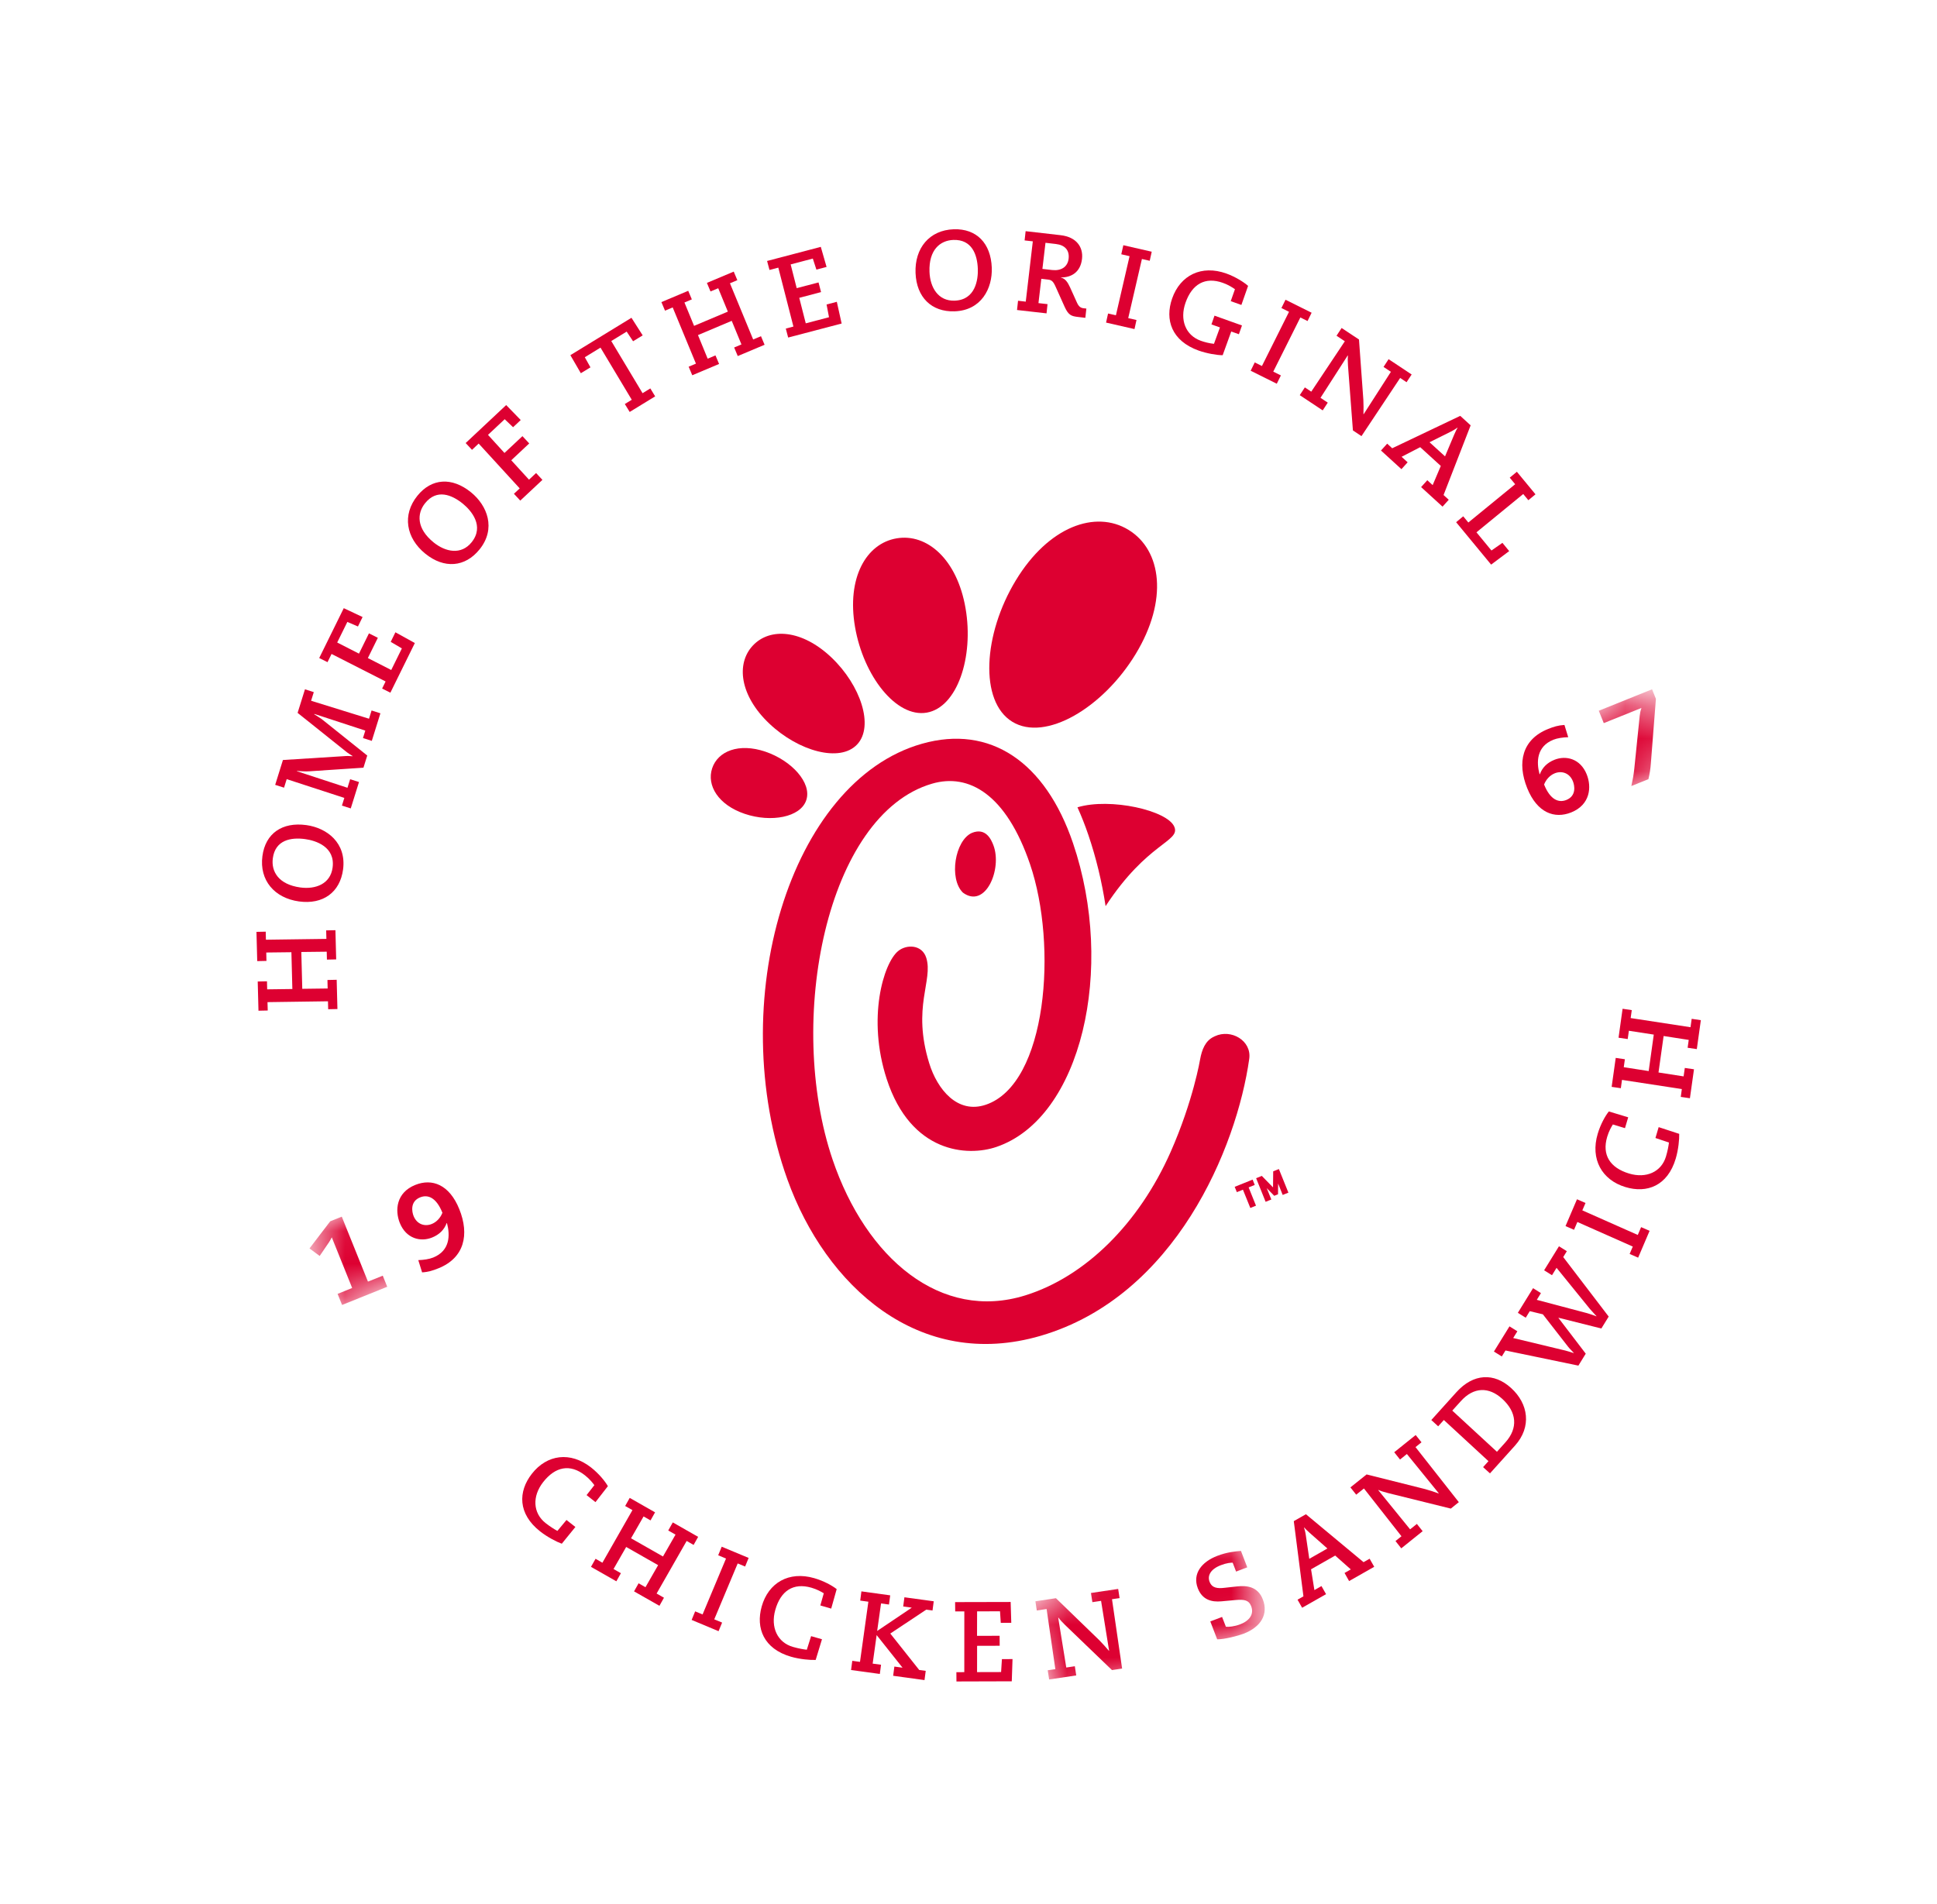 <svg width="59" height="58" viewBox="0 0 59 58" fill="none" xmlns="http://www.w3.org/2000/svg">
<path fill-rule="evenodd" clip-rule="evenodd" d="M17.867 45.551L18.104 45.248C18.048 45.173 17.961 45.061 17.817 44.948C17.365 44.591 16.913 44.682 16.543 45.157C16.207 45.588 16.23 46.097 16.618 46.403C16.748 46.505 16.897 46.6 16.978 46.642L17.255 46.309L17.526 46.522L17.112 47.032C16.958 46.977 16.676 46.833 16.451 46.656C15.771 46.12 15.778 45.443 16.199 44.903C16.66 44.312 17.374 44.214 18.006 44.711C18.244 44.899 18.429 45.127 18.516 45.279L18.138 45.765L17.867 45.551Z" fill="#DD0031"/>
<path fill-rule="evenodd" clip-rule="evenodd" d="M19.451 48.238L19.661 48.357L20.046 47.685L19.073 47.131L18.688 47.803L18.912 47.931L18.774 48.177L18.001 47.737L18.14 47.491L18.349 47.611L19.264 46.008L19.042 45.883L19.181 45.636L19.953 46.076L19.815 46.322L19.603 46.201L19.221 46.867L20.194 47.421L20.576 46.755L20.354 46.629L20.493 46.383L21.265 46.823L21.127 47.069L20.915 46.948L20 48.55L20.224 48.678L20.086 48.924L19.313 48.484L19.451 48.238Z" fill="#DD0031"/>
<path fill-rule="evenodd" clip-rule="evenodd" d="M21.174 49.093L21.4 49.187L22.114 47.484L21.876 47.384L21.983 47.123L22.803 47.465L22.696 47.727L22.47 47.633L21.756 49.336L21.995 49.435L21.887 49.697L21.067 49.354L21.174 49.093Z" fill="#DD0031"/>
<path fill-rule="evenodd" clip-rule="evenodd" d="M24.987 48.913L25.092 48.542C25.012 48.494 24.89 48.423 24.714 48.372C24.162 48.213 23.779 48.468 23.615 49.049C23.466 49.577 23.679 50.04 24.152 50.176C24.311 50.222 24.484 50.254 24.575 50.262L24.706 49.848L25.037 49.943L24.845 50.573C24.682 50.58 24.368 50.554 24.093 50.475C23.263 50.235 23.015 49.604 23.201 48.944C23.405 48.221 24.029 47.859 24.8 48.081C25.091 48.165 25.348 48.307 25.485 48.415L25.318 49.009L24.987 48.913Z" fill="#DD0031"/>
<path fill-rule="evenodd" clip-rule="evenodd" d="M25.96 50.6L26.195 50.632L26.45 48.799L26.202 48.765L26.238 48.484L27.115 48.605L27.078 48.885L26.836 48.852L26.718 49.69L27.773 48.98L27.511 48.944L27.548 48.664L28.441 48.786L28.404 49.067L28.213 49.041L27.118 49.769L27.999 50.879L28.197 50.906L28.16 51.187L27.205 51.056L27.242 50.775L27.491 50.809L26.702 49.816L26.581 50.685L26.836 50.72L26.799 51L25.923 50.88L25.96 50.6Z" fill="#DD0031"/>
<path fill-rule="evenodd" clip-rule="evenodd" d="M29.131 50.946L29.372 50.945L29.373 49.094L29.095 49.094L29.092 48.811L30.784 48.807L30.803 49.442L30.483 49.443L30.46 49.091L29.762 49.093L29.76 49.839L30.448 49.837L30.45 50.141L29.762 50.143L29.761 50.944L30.493 50.942L30.518 50.548L30.841 50.547L30.818 51.224L29.133 51.229L29.131 50.946Z" fill="#DD0031"/>
<mask id="mask0_1008_8357" style="mask-type:alpha" maskUnits="userSpaceOnUse" x="31" y="46" width="8" height="7">
<path d="M31.072 48.973L37.519 46.378L38.746 49.425L32.299 52.021L31.072 48.973Z" fill="white"/>
</mask>
<g mask="url(#mask0_1008_8357)">
<path fill-rule="evenodd" clip-rule="evenodd" d="M31.913 50.888L32.145 50.854L31.879 49.021L31.58 49.066L31.538 48.786L32.163 48.692L33.484 49.972C33.57 50.057 33.696 50.199 33.777 50.295L33.783 50.295L33.538 48.773L33.273 48.813L33.23 48.533L34.059 48.409L34.102 48.689L33.871 48.723L34.179 50.836L33.87 50.882L32.444 49.51C32.362 49.431 32.283 49.345 32.239 49.282L32.233 49.289L32.478 50.804L32.739 50.765L32.782 51.045L31.956 51.168L31.913 50.888Z" fill="#DD0031"/>
<path fill-rule="evenodd" clip-rule="evenodd" d="M37.224 49.263L37.34 49.562C37.421 49.572 37.598 49.556 37.778 49.487C38.063 49.377 38.203 49.176 38.11 48.934C38.041 48.753 37.905 48.724 37.638 48.748L37.197 48.788C36.912 48.812 36.623 48.749 36.484 48.388C36.314 47.943 36.606 47.583 37.077 47.402C37.369 47.29 37.611 47.267 37.799 47.251L37.991 47.751L37.651 47.881L37.547 47.61C37.492 47.609 37.362 47.618 37.19 47.685C36.856 47.812 36.776 48.017 36.843 48.191C36.919 48.388 37.089 48.401 37.311 48.374L37.692 48.332C37.974 48.302 38.314 48.334 38.466 48.731C38.639 49.179 38.41 49.571 37.877 49.775C37.714 49.837 37.3 49.948 37.075 49.945L36.865 49.4L37.224 49.263Z" fill="#DD0031"/>
</g>
<path fill-rule="evenodd" clip-rule="evenodd" d="M39.889 46.699C39.803 46.624 39.761 46.577 39.726 46.537L39.72 46.541C39.735 46.588 39.756 46.652 39.773 46.765L39.88 47.492L40.432 47.178L39.889 46.699ZM39.522 48.737L39.702 48.635L39.408 46.344L39.778 46.134L41.533 47.594L41.718 47.489L41.858 47.735L41.093 48.17L40.954 47.923L41.145 47.815L40.669 47.393L39.934 47.811L40.036 48.445L40.251 48.322L40.391 48.569L39.662 48.983L39.522 48.737Z" fill="#DD0031"/>
<path fill-rule="evenodd" clip-rule="evenodd" d="M42.506 46.951L42.688 46.805L41.545 45.349L41.309 45.538L41.133 45.316L41.626 44.921L43.405 45.367C43.521 45.397 43.701 45.457 43.818 45.5L43.824 45.495L42.853 44.299L42.644 44.467L42.467 44.245L43.121 43.721L43.298 43.942L43.116 44.089L44.435 45.766L44.191 45.962L42.276 45.488C42.166 45.461 42.055 45.426 41.985 45.394L41.984 45.404L42.951 46.594L43.157 46.429L43.333 46.65L42.682 47.173L42.506 46.951Z" fill="#DD0031"/>
<path fill-rule="evenodd" clip-rule="evenodd" d="M45.853 43.945C46.246 43.509 46.202 43.022 45.755 42.616C45.354 42.251 44.892 42.249 44.496 42.689L44.236 42.977L45.596 44.231L45.853 43.945ZM45.174 44.699L45.338 44.517L43.979 43.263L43.806 43.455L43.597 43.264L44.361 42.416C44.878 41.842 45.509 41.816 46.027 42.288C46.556 42.768 46.66 43.472 46.145 44.044L45.384 44.889L45.174 44.699Z" fill="#DD0031"/>
<path fill-rule="evenodd" clip-rule="evenodd" d="M45.504 41.177L45.978 40.41L46.218 40.56L46.091 40.765L47.683 41.148C47.768 41.168 47.85 41.199 47.932 41.223L47.936 41.217C47.879 41.152 47.81 41.093 47.759 41.025L46.995 40.043L46.596 39.947L46.473 40.147L46.233 39.997L46.696 39.247L46.936 39.397L46.81 39.602L48.35 40.01C48.44 40.034 48.534 40.072 48.624 40.104L48.627 40.098C48.563 40.025 48.492 39.956 48.429 39.881L47.412 38.627L47.273 38.852L47.033 38.702L47.485 37.97L47.725 38.12L47.615 38.299L49 40.112L48.776 40.475L47.474 40.148L47.47 40.154L48.301 41.242L48.077 41.606L45.856 41.145L45.744 41.327L45.504 41.177Z" fill="#DD0031"/>
<path fill-rule="evenodd" clip-rule="evenodd" d="M49.638 38.204L49.734 37.979L48.046 37.23L47.944 37.468L47.685 37.355L48.034 36.538L48.294 36.651L48.197 36.876L49.886 37.625L49.987 37.387L50.246 37.499L49.897 38.317L49.638 38.204Z" fill="#DD0031"/>
<path fill-rule="evenodd" clip-rule="evenodd" d="M49.496 34.371L49.127 34.259C49.078 34.338 49.006 34.461 48.954 34.636C48.79 35.188 49.041 35.578 49.618 35.753C50.142 35.912 50.605 35.706 50.745 35.234C50.793 35.075 50.826 34.901 50.835 34.81L50.424 34.671L50.522 34.34L51.148 34.545C51.153 34.708 51.124 35.024 51.042 35.299C50.796 36.128 50.165 36.366 49.509 36.166C48.791 35.949 48.436 35.315 48.665 34.544C48.751 34.254 48.895 33.998 49.004 33.862L49.594 34.041L49.496 34.371Z" fill="#DD0031"/>
<path fill-rule="evenodd" clip-rule="evenodd" d="M51.404 31.922L51.438 31.683L50.673 31.564L50.517 32.675L51.282 32.794L51.318 32.537L51.598 32.578L51.474 33.46L51.195 33.419L51.228 33.18L49.405 32.901L49.37 33.154L49.09 33.113L49.214 32.231L49.493 32.272L49.459 32.514L50.218 32.632L50.373 31.521L49.615 31.404L49.579 31.657L49.3 31.616L49.423 30.734L49.703 30.775L49.669 31.017L51.492 31.296L51.528 31.04L51.807 31.081L51.684 31.963L51.404 31.922Z" fill="#DD0031"/>
<path fill-rule="evenodd" clip-rule="evenodd" d="M9.958 29.236L9.952 28.995L9.178 29.004L9.207 30.126L9.98 30.116L9.974 29.857L10.255 29.851L10.278 30.742L9.996 30.748L9.99 30.506L8.148 30.532L8.155 30.787L7.873 30.793L7.85 29.903L8.132 29.897L8.138 30.142L8.905 30.132L8.876 29.011L8.11 29.02L8.116 29.276L7.835 29.282L7.812 28.391L8.094 28.385L8.1 28.63L9.942 28.605L9.935 28.346L10.217 28.34L10.24 29.23L9.958 29.236Z" fill="#DD0031"/>
<path fill-rule="evenodd" clip-rule="evenodd" d="M10.131 26.431C10.215 25.799 9.619 25.609 9.296 25.565C8.87 25.506 8.384 25.586 8.31 26.15C8.257 26.55 8.482 26.946 9.146 27.038C9.609 27.101 10.065 26.934 10.131 26.431ZM7.993 26.082C8.084 25.391 8.596 25.037 9.331 25.138C9.961 25.225 10.556 25.682 10.45 26.489C10.357 27.187 9.84 27.564 9.107 27.464C8.361 27.361 7.895 26.82 7.993 26.082Z" fill="#DD0031"/>
<path fill-rule="evenodd" clip-rule="evenodd" d="M10.415 24.544L10.488 24.31L8.733 23.738L8.652 23.998L8.382 23.912L8.618 23.155L10.536 23.034C10.602 23.029 10.672 23.037 10.739 23.04L10.741 23.034C10.684 22.997 10.623 22.963 10.57 22.922L9.065 21.719L9.289 21.001L9.558 21.087L9.476 21.35L11.24 21.897L11.318 21.646L11.587 21.732L11.325 22.572L11.056 22.486L11.127 22.259L9.578 21.752L9.569 21.76C9.661 21.822 9.76 21.875 9.846 21.946L11.186 23.019L11.071 23.388L9.427 23.499C9.298 23.509 9.173 23.494 9.044 23.489L9.042 23.496L10.584 24.001L10.665 23.741L10.935 23.826L10.684 24.63L10.415 24.544Z" fill="#DD0031"/>
<path fill-rule="evenodd" clip-rule="evenodd" d="M11.639 20.978L11.745 20.762L10.099 19.924L9.976 20.174L9.723 20.048L10.471 18.529L11.044 18.799L10.903 19.087L10.58 18.948L10.271 19.575L10.934 19.914L11.238 19.296L11.509 19.432L11.205 20.049L11.917 20.413L12.241 19.755L11.901 19.555L12.044 19.264L12.636 19.591L11.891 21.104L11.639 20.978Z" fill="#DD0031"/>
<path fill-rule="evenodd" clip-rule="evenodd" d="M14.365 16.521C14.764 16.025 14.351 15.552 14.097 15.345C13.762 15.073 13.305 14.887 12.949 15.33C12.696 15.643 12.684 16.099 13.206 16.524C13.571 16.82 14.048 16.915 14.365 16.521ZM12.712 15.106C13.148 14.565 13.77 14.53 14.348 15C14.844 15.403 15.117 16.104 14.608 16.737C14.168 17.284 13.528 17.335 12.952 16.867C12.366 16.39 12.246 15.685 12.712 15.106Z" fill="#DD0031"/>
<path fill-rule="evenodd" clip-rule="evenodd" d="M15.654 15.044L15.83 14.88L14.58 13.514L14.377 13.705L14.184 13.498L15.418 12.341L15.861 12.797L15.628 13.016L15.373 12.772L14.864 13.249L15.366 13.8L15.913 13.288L16.12 13.51L15.573 14.023L16.113 14.614L16.329 14.412L16.522 14.62L15.847 15.252L15.654 15.044Z" fill="#DD0031"/>
<path fill-rule="evenodd" clip-rule="evenodd" d="M19.032 12.309L19.243 12.18L18.291 10.591L17.813 10.884L17.985 11.192L17.692 11.371L17.373 10.821L19.234 9.682L19.576 10.218L19.283 10.397L19.088 10.103L18.619 10.39L19.572 11.979L19.809 11.834L19.956 12.076L19.18 12.551L19.032 12.309Z" fill="#DD0031"/>
<path fill-rule="evenodd" clip-rule="evenodd" d="M22.362 10.587L22.584 10.494L22.288 9.775L21.26 10.209L21.555 10.928L21.793 10.828L21.903 11.089L21.086 11.433L20.976 11.172L21.198 11.079L20.49 9.366L20.256 9.465L20.146 9.204L20.963 8.86L21.073 9.121L20.848 9.216L21.141 9.928L22.17 9.494L21.877 8.782L21.642 8.88L21.532 8.619L22.349 8.275L22.459 8.536L22.234 8.631L22.941 10.343L23.179 10.243L23.289 10.504L22.472 10.848L22.362 10.587Z" fill="#DD0031"/>
<path fill-rule="evenodd" clip-rule="evenodd" d="M23.935 10.011L24.167 9.949L23.707 8.154L23.438 8.225L23.365 7.951L25.001 7.521L25.177 8.133L24.867 8.214L24.758 7.878L24.083 8.056L24.267 8.779L24.932 8.605L25.009 8.899L24.345 9.074L24.543 9.851L25.251 9.665L25.177 9.277L25.489 9.195L25.636 9.857L24.007 10.284L23.935 10.011Z" fill="#DD0031"/>
<path fill-rule="evenodd" clip-rule="evenodd" d="M29.077 9.16C29.713 9.139 29.796 8.518 29.784 8.19C29.768 7.759 29.606 7.291 29.039 7.31C28.637 7.324 28.287 7.612 28.312 8.284C28.33 8.754 28.573 9.177 29.077 9.16ZM29.051 6.985C29.744 6.962 30.181 7.41 30.209 8.155C30.233 8.793 29.886 9.458 29.076 9.485C28.375 9.509 27.915 9.058 27.887 8.316C27.858 7.56 28.309 7.01 29.051 6.985Z" fill="#DD0031"/>
<path fill-rule="evenodd" clip-rule="evenodd" d="M32.049 8.227C32.319 8.257 32.522 8.135 32.55 7.878C32.578 7.627 32.44 7.466 32.163 7.434L31.845 7.397L31.751 8.193L32.049 8.227ZM31.009 9.163L31.244 9.19L31.459 7.353L31.209 7.325L31.24 7.043L32.303 7.165C32.795 7.221 32.996 7.533 32.958 7.883C32.913 8.298 32.626 8.456 32.318 8.452L32.317 8.459C32.449 8.484 32.526 8.608 32.593 8.754L32.805 9.223C32.86 9.344 32.922 9.382 33.001 9.391L33.09 9.401L33.059 9.683L32.837 9.657C32.635 9.634 32.545 9.603 32.431 9.354L32.163 8.757C32.083 8.574 32.036 8.531 31.923 8.518L31.718 8.494L31.631 9.235L31.907 9.266L31.877 9.547L30.978 9.445L31.009 9.163Z" fill="#DD0031"/>
<path fill-rule="evenodd" clip-rule="evenodd" d="M33.751 9.552L33.99 9.606L34.406 7.805L34.154 7.747L34.216 7.471L35.081 7.669L35.02 7.945L34.782 7.891L34.365 9.692L34.617 9.75L34.556 10.026L33.69 9.828L33.751 9.552Z" fill="#DD0031"/>
<path fill-rule="evenodd" clip-rule="evenodd" d="M37.488 9.175L37.616 8.811C37.539 8.758 37.421 8.68 37.249 8.618C36.708 8.424 36.309 8.655 36.11 9.224C35.928 9.741 36.111 10.216 36.575 10.382C36.685 10.422 36.839 10.462 36.977 10.475L37.159 9.976L36.9 9.884L36.993 9.617L37.83 9.916L37.736 10.183L37.503 10.1L37.242 10.822C37.07 10.823 36.754 10.768 36.51 10.681C35.684 10.385 35.476 9.74 35.703 9.093C35.952 8.384 36.597 8.063 37.353 8.333C37.619 8.428 37.886 8.593 38.016 8.71L37.812 9.291L37.488 9.175Z" fill="#DD0031"/>
<path fill-rule="evenodd" clip-rule="evenodd" d="M38.219 11.042L38.438 11.151L39.263 9.5L39.031 9.385L39.156 9.132L39.951 9.528L39.827 9.781L39.608 9.672L38.783 11.322L39.015 11.438L38.89 11.691L38.095 11.295L38.219 11.042Z" fill="#DD0031"/>
<path fill-rule="evenodd" clip-rule="evenodd" d="M39.745 11.803L39.94 11.933L40.963 10.397L40.71 10.229L40.865 9.993L41.394 10.344L41.527 12.18C41.534 12.301 41.534 12.491 41.53 12.616L41.536 12.62L42.366 11.328L42.142 11.179L42.296 10.943L42.998 11.409L42.843 11.645L42.648 11.515L41.47 13.287L41.209 13.113L41.059 11.138C41.051 11.025 41.049 10.909 41.058 10.832L41.048 10.834L40.222 12.12L40.443 12.267L40.289 12.503L39.59 12.039L39.745 11.803Z" fill="#DD0031"/>
<path fill-rule="evenodd" clip-rule="evenodd" d="M44.295 13.239C44.339 13.134 44.37 13.079 44.397 13.033L44.392 13.029C44.352 13.057 44.298 13.097 44.196 13.148L43.543 13.474L44.015 13.904L44.295 13.239ZM42.253 13.517L42.406 13.657L44.478 12.67L44.795 12.959L43.97 15.082L44.128 15.226L43.939 15.436L43.286 14.84L43.475 14.631L43.638 14.78L43.886 14.196L43.259 13.624L42.692 13.917L42.876 14.085L42.687 14.294L42.064 13.726L42.253 13.517Z" fill="#DD0031"/>
<path fill-rule="evenodd" clip-rule="evenodd" d="M44.569 15.73L44.725 15.919L46.151 14.753L45.986 14.553L46.203 14.373L46.77 15.06L46.553 15.24L46.397 15.051L44.972 16.218L45.429 16.772L45.763 16.539L45.969 16.79L45.419 17.202L44.353 15.91L44.569 15.73Z" fill="#DD0031"/>
<path fill-rule="evenodd" clip-rule="evenodd" d="M47.357 23.56C47.209 23.619 47.09 23.752 47.032 23.902C47.224 24.379 47.484 24.463 47.711 24.372C48.024 24.246 47.961 23.929 47.91 23.803C47.808 23.548 47.568 23.475 47.357 23.56ZM47.767 22.46C47.601 22.465 47.435 22.489 47.313 22.538C46.8 22.745 46.796 23.22 46.893 23.585L46.903 23.589C46.977 23.386 47.124 23.238 47.348 23.148C47.697 23.008 48.137 23.111 48.33 23.592C48.484 23.973 48.442 24.516 47.86 24.751C47.349 24.956 46.821 24.765 46.518 24.013C46.206 23.238 46.361 22.529 47.151 22.211C47.322 22.142 47.461 22.098 47.652 22.087L47.767 22.46Z" fill="#DD0031"/>
<mask id="mask1_1008_8357" style="mask-type:alpha" maskUnits="userSpaceOnUse" x="9" y="21" width="43" height="19">
<path d="M9.231 37.541L50.321 21L51.254 23.319L10.164 39.86L9.231 37.541Z" fill="white"/>
</mask>
<g mask="url(#mask1_1008_8357)">
<path fill-rule="evenodd" clip-rule="evenodd" d="M48.698 21.654L50.321 21L50.438 21.292L50.285 23.251C50.274 23.413 50.249 23.577 50.21 23.739L49.69 23.948C49.73 23.771 49.761 23.601 49.779 23.428L49.944 21.814C49.953 21.73 49.966 21.659 49.998 21.569L48.85 22.031L48.698 21.654Z" fill="#DD0031"/>
<path fill-rule="evenodd" clip-rule="evenodd" d="M10.283 39.42L10.727 39.241L10.106 37.698C10.08 37.746 10.059 37.789 10.028 37.837L9.737 38.265L9.427 38.036L10.058 37.209L10.41 37.067L11.208 39.047L11.659 38.866L11.795 39.204L10.419 39.758L10.283 39.42Z" fill="#DD0031"/>
</g>
<path fill-rule="evenodd" clip-rule="evenodd" d="M13.151 37.291C13.299 37.232 13.418 37.1 13.476 36.949C13.284 36.472 13.025 36.388 12.797 36.48C12.485 36.605 12.547 36.923 12.598 37.049C12.701 37.304 12.94 37.376 13.151 37.291ZM12.741 38.392C12.907 38.387 13.073 38.362 13.195 38.313C13.709 38.106 13.713 37.632 13.615 37.267L13.606 37.262C13.531 37.466 13.384 37.614 13.16 37.704C12.811 37.844 12.372 37.74 12.178 37.26C12.025 36.879 12.066 36.335 12.649 36.101C13.159 35.895 13.687 36.087 13.99 36.839C14.302 37.613 14.147 38.322 13.357 38.64C13.186 38.709 13.047 38.754 12.857 38.765L12.741 38.392Z" fill="#DD0031"/>
<path fill-rule="evenodd" clip-rule="evenodd" d="M30.833 21.989C31.841 22.608 33.596 21.567 34.592 19.926C35.587 18.285 35.385 16.765 34.377 16.145C33.369 15.526 31.936 16.041 30.941 17.682C29.945 19.324 29.825 21.369 30.833 21.989Z" fill="#DD0031"/>
<path fill-rule="evenodd" clip-rule="evenodd" d="M28.226 21.712C29.155 21.554 29.668 20.023 29.41 18.531C29.153 17.039 28.238 16.243 27.309 16.402C26.379 16.56 25.786 17.611 26.044 19.103C26.301 20.595 27.296 21.87 28.226 21.712Z" fill="#DD0031"/>
<path fill-rule="evenodd" clip-rule="evenodd" d="M33.676 27.607C34.951 25.658 35.955 25.647 35.771 25.193C35.569 24.692 33.82 24.295 32.819 24.596C32.939 24.861 33.05 25.141 33.15 25.436C33.388 26.135 33.563 26.866 33.676 27.607Z" fill="#DD0031"/>
<path fill-rule="evenodd" clip-rule="evenodd" d="M22.683 24.795C23.488 25.067 24.386 24.9 24.559 24.377C24.733 23.854 24.116 23.173 23.311 22.9C22.505 22.628 21.866 22.884 21.692 23.407C21.519 23.93 21.877 24.522 22.683 24.795Z" fill="#DD0031"/>
<path fill-rule="evenodd" clip-rule="evenodd" d="M26.107 22.682C26.63 22.127 26.216 20.878 25.325 20.031C24.433 19.184 23.456 19.11 22.933 19.666C22.41 20.222 22.538 21.197 23.43 22.043C24.321 22.89 25.583 23.238 26.107 22.682Z" fill="#DD0031"/>
<path fill-rule="evenodd" clip-rule="evenodd" d="M30.259 25.753C30.194 25.582 30.029 25.204 29.605 25.375C29.086 25.604 28.896 26.771 29.33 27.196C30.017 27.701 30.533 26.476 30.259 25.753Z" fill="#DD0031"/>
<path fill-rule="evenodd" clip-rule="evenodd" d="M38.051 32.26C38.13 31.705 37.498 31.338 37.004 31.571L36.973 31.586C36.709 31.71 36.608 31.986 36.555 32.274C36.555 32.274 36.346 33.536 35.657 35.096C34.688 37.285 33.054 38.896 31.233 39.465C28.656 40.27 26.38 38.336 25.36 35.328C23.93 31.108 25.168 24.82 28.387 23.877C29.515 23.546 30.651 24.204 31.376 26.334C32.215 28.801 31.901 33.021 30.029 33.657C29.164 33.951 28.549 33.188 28.304 32.395C27.772 30.676 28.43 29.879 28.214 29.183C28.087 28.774 27.611 28.764 27.354 28.978C26.91 29.347 26.406 31.024 27.009 32.876C27.747 35.139 29.471 35.242 30.348 34.944C32.942 34.064 33.982 29.506 32.682 25.684C31.84 23.21 30.158 22.071 28.084 22.659C24.051 23.802 22.043 30.526 23.984 35.935C25.145 39.171 27.99 41.783 31.7 40.697C35.805 39.495 37.671 34.958 38.051 32.26Z" fill="#DD0031"/>
<path fill-rule="evenodd" clip-rule="evenodd" d="M38.261 35.896L38.434 35.826L38.776 36.176L38.781 35.687L38.954 35.617L39.244 36.336L39.07 36.406L38.931 36.059L38.928 36.386L38.813 36.432L38.584 36.199L38.724 36.545L38.55 36.615L38.261 35.896ZM37.608 36.159L38.154 35.939L38.219 36.101L38.033 36.176L38.257 36.733L38.084 36.803L37.859 36.246L37.674 36.321L37.608 36.159Z" fill="#DD0031"/>
</svg>